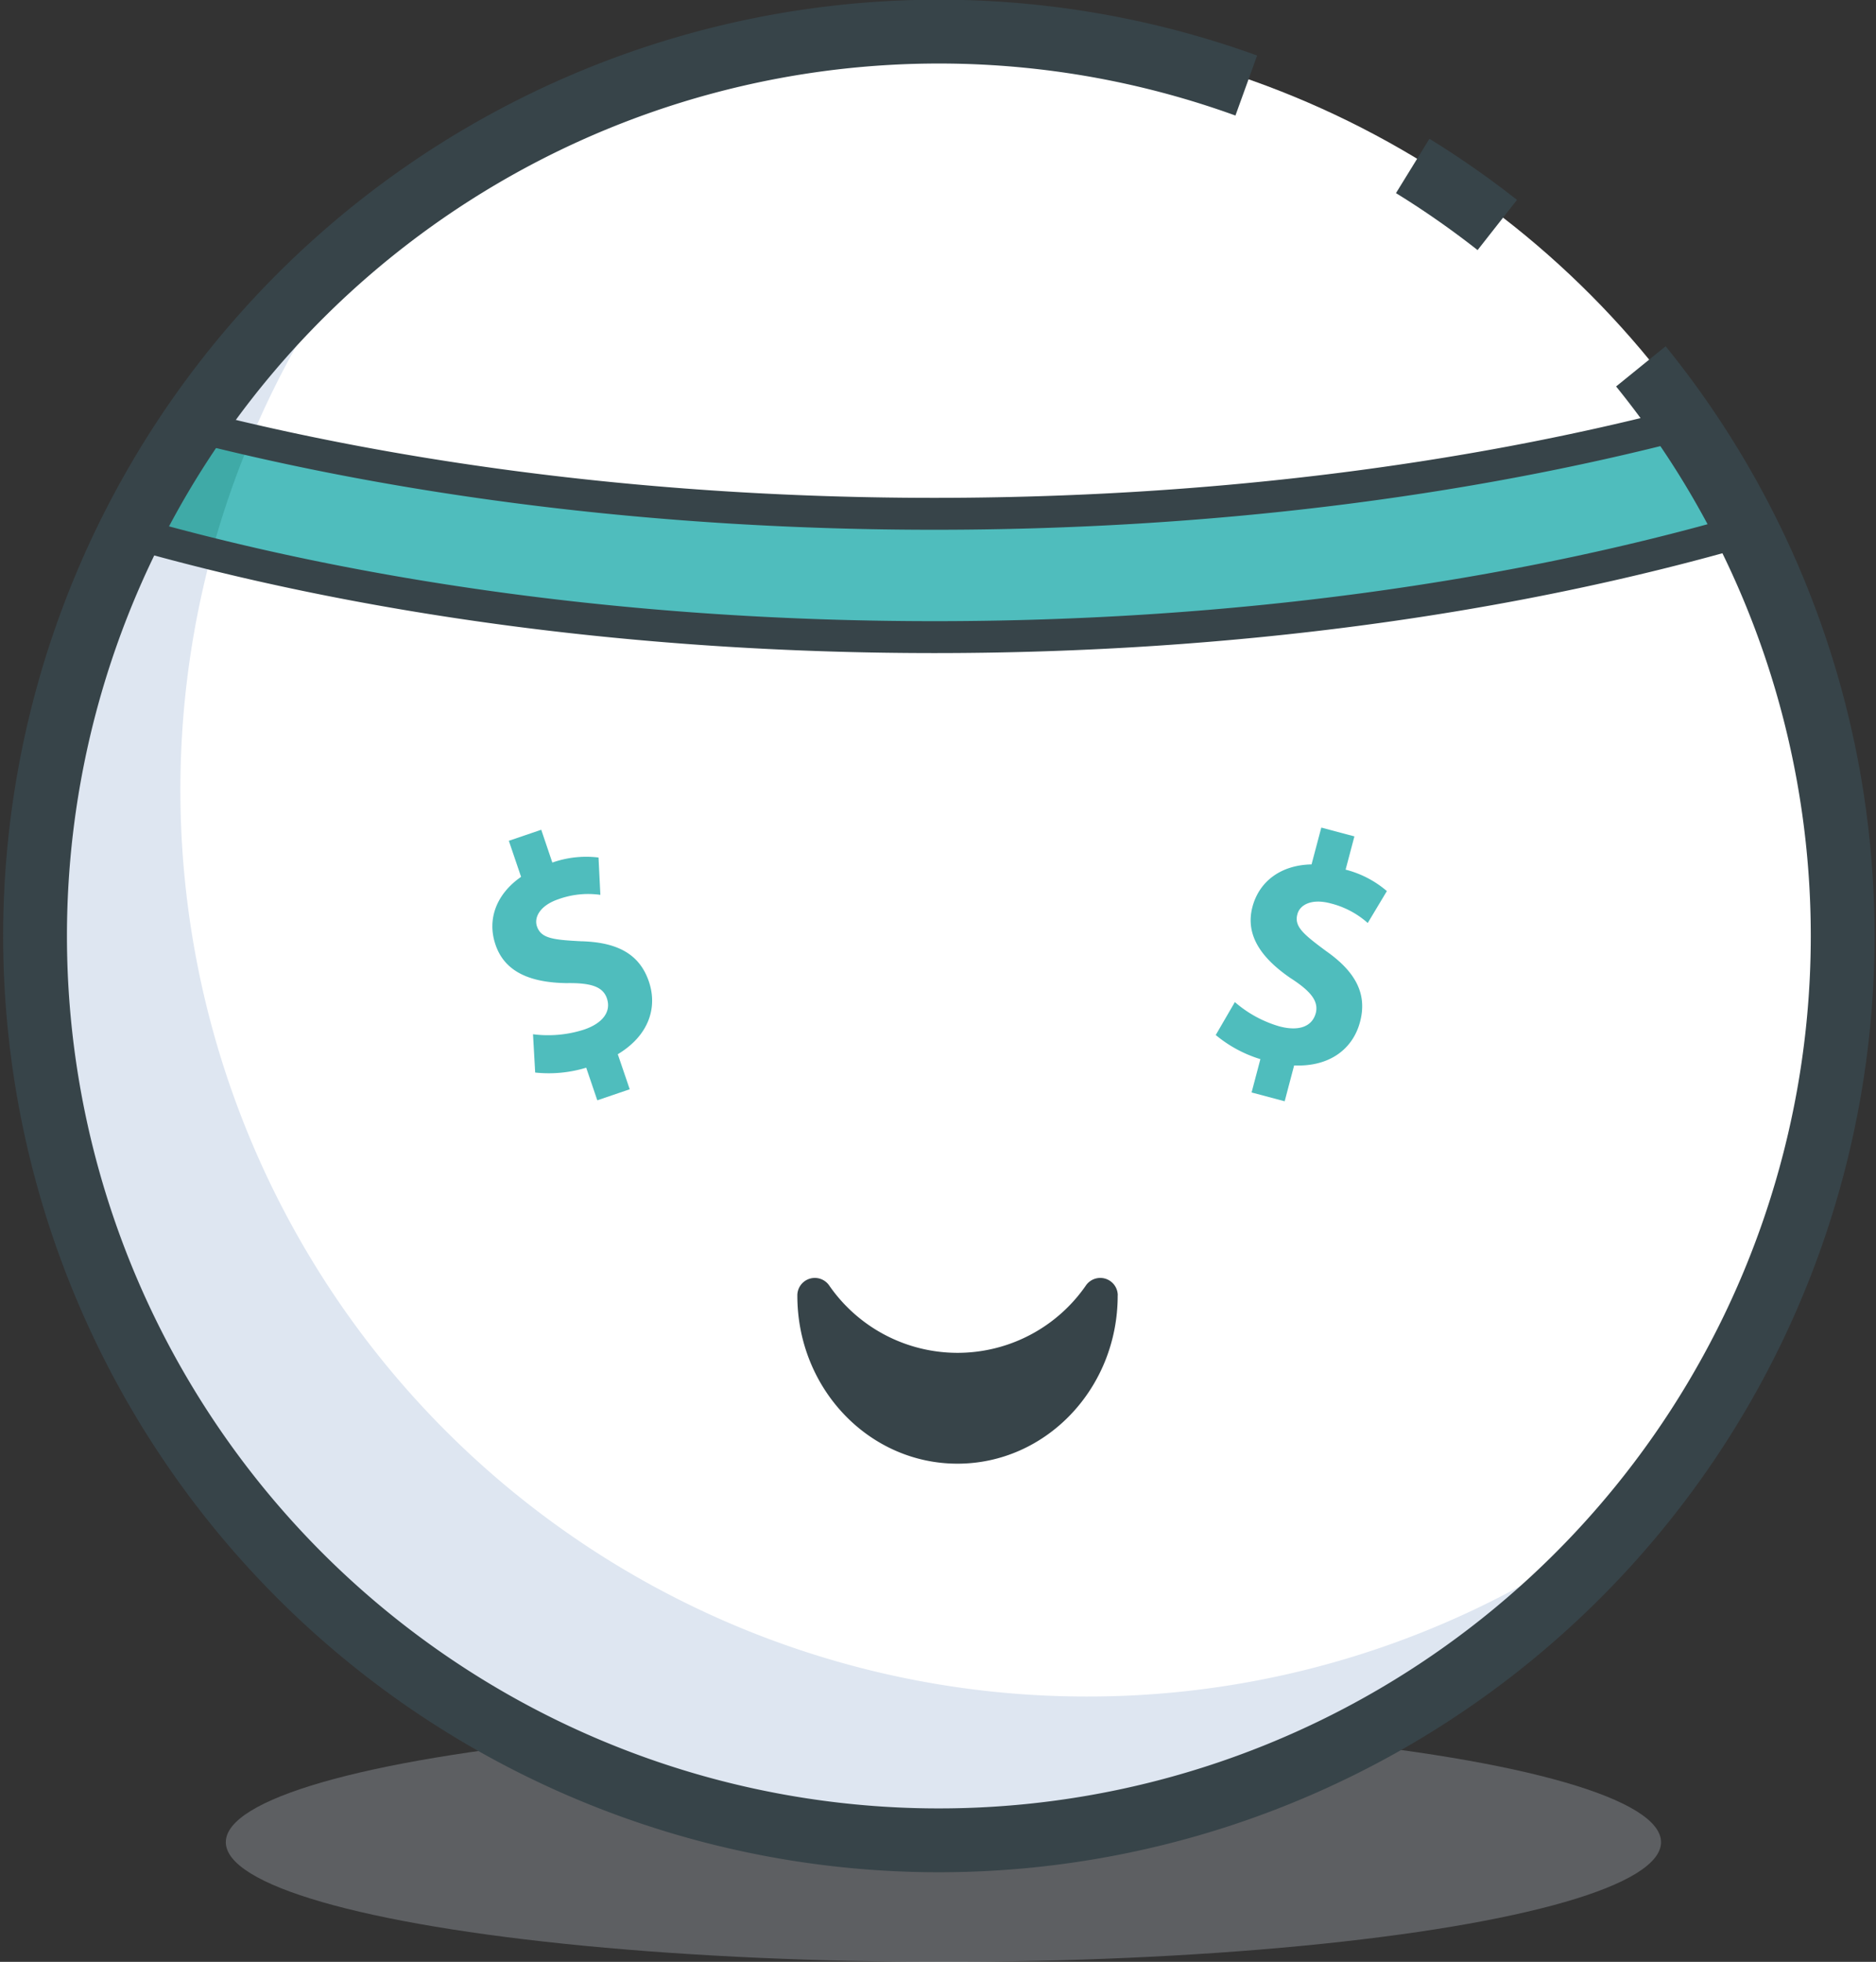 <svg xmlns="http://www.w3.org/2000/svg" viewBox="0 0 294.1 307.37"><rect x="0" y="0" width="294.1" height="307.37" fill="#333333" stroke="none"/><defs><style>.cls-1,.cls-5,.cls-8{fill:none;stroke-miterlimit:10;}.cls-1{stroke:#778c97;}.cls-2,.cls-4{fill:#dee6f1;}.cls-2{opacity:0.25;}.cls-3{fill:#fff;}.cls-5,.cls-8{stroke:#374449;}.cls-5{stroke-width:10px;}.cls-6{fill:#4fbdbd;}.cls-7{fill:#3faaa7;}.cls-8{stroke-width:5px;}.cls-9{fill:#374449;}</style></defs><title>Asset 150</title><g id="Layer_2" data-name="Layer 2"><g id="Layer_1-2" data-name="Layer 1"><path class="cls-1" d="M147.9,155.9"/><ellipse class="cls-2" cx="147.9" cy="288.62" rx="112.5" ry="18.75"/><circle class="cls-3" cx="148.75" cy="146.48" r="142.05"/><path class="cls-4" d="M170.34,265.8A142.06,142.06,0,0,1,54.86,41,142,142,0,1,0,264.24,230.33,141.5,141.5,0,0,1,170.34,265.8Z"/><path class="cls-5" d="M221.47,26a142.41,142.41,0,0,1,13.26,9.25"/><path class="cls-6" d="M277.27,84.14C240.46,94.78,196.77,101,149.89,101S59.31,94.78,22.5,84.14a141.21,141.21,0,0,1,9.7-16.66c34.69,9,74.85,14.16,117.68,14.16s83-5.15,117.67-14.16A139.65,139.65,0,0,1,277.27,84.14Z"/><path class="cls-7" d="M39.15,69.21a139.24,139.24,0,0,0-6,17.55C29.58,85.87,26,85,22.57,84a143,143,0,0,1,9.64-16.51Q35.64,68.36,39.15,69.21Z"/><path class="cls-8" d="M273.86,83c-36.81,10.65-80.5,16.82-127.38,16.82S55.9,93.65,19.1,83a141.21,141.21,0,0,1,9.7-16.66c34.69,9,74.85,14.16,117.68,14.16s83-5.15,117.67-14.16A139.65,139.65,0,0,1,273.86,83Z"/><path class="cls-5" d="M257.24,57.4a141.69,141.69,0,1,1-61.86-44"/><path class="cls-9" d="M175.22,203c0,14.54-11.25,26.32-25.12,26.32S125,217.56,125,203v-.12a2.74,2.74,0,0,1,5-1.47,24.46,24.46,0,0,0,40.23,0,2.74,2.74,0,0,1,5,1.47Z"/><path class="cls-6" d="M101.72,153.77c-1.43-4.19-4.79-6.16-10.65-6.3-4.33-.23-6.24-.43-6.89-2.33-.48-1.4.45-3.27,3.37-4.26a13.72,13.72,0,0,1,6.57-.68l-.29-5.85a16,16,0,0,0-7.24.79L84.85,130l-5.08,1.73,1.92,5.65c-3.93,2.72-5.36,6.73-4,10.65,1.47,4.32,5.55,5.91,11.11,6,3.95-.07,5.73.6,6.34,2.38.69,2-.53,3.86-3.58,4.9a18.45,18.45,0,0,1-8,.73l.34,6a20.14,20.14,0,0,0,8-.76l1.74,5.11,5.08-1.73-.43-1.27-1.44-4.22C101.77,162.21,103.1,157.81,101.72,153.77Z"/><path class="cls-6" d="M213.21,160.11c1.14-4.28-.57-7.79-5.37-11.14-3.48-2.59-5-3.81-4.44-5.76.38-1.43,2.18-2.47,5.17-1.68a13.72,13.72,0,0,1,5.85,3.08l3-5a16,16,0,0,0-6.47-3.36l1.38-5.21-5.19-1.38-1.53,5.77c-4.78.09-8.19,2.63-9.26,6.64-1.17,4.41,1.35,8,5.93,11.15,3.32,2.13,4.44,3.68,4,5.49-.55,2.08-2.58,2.92-5.69,2.1a18.45,18.45,0,0,1-7-3.81l-3,5.16a20.14,20.14,0,0,0,7,3.78l-1.38,5.22,5.19,1.38.34-1.3,1.14-4.31C208.57,167.16,212.12,164.24,213.21,160.11Z"/></g></g></svg>